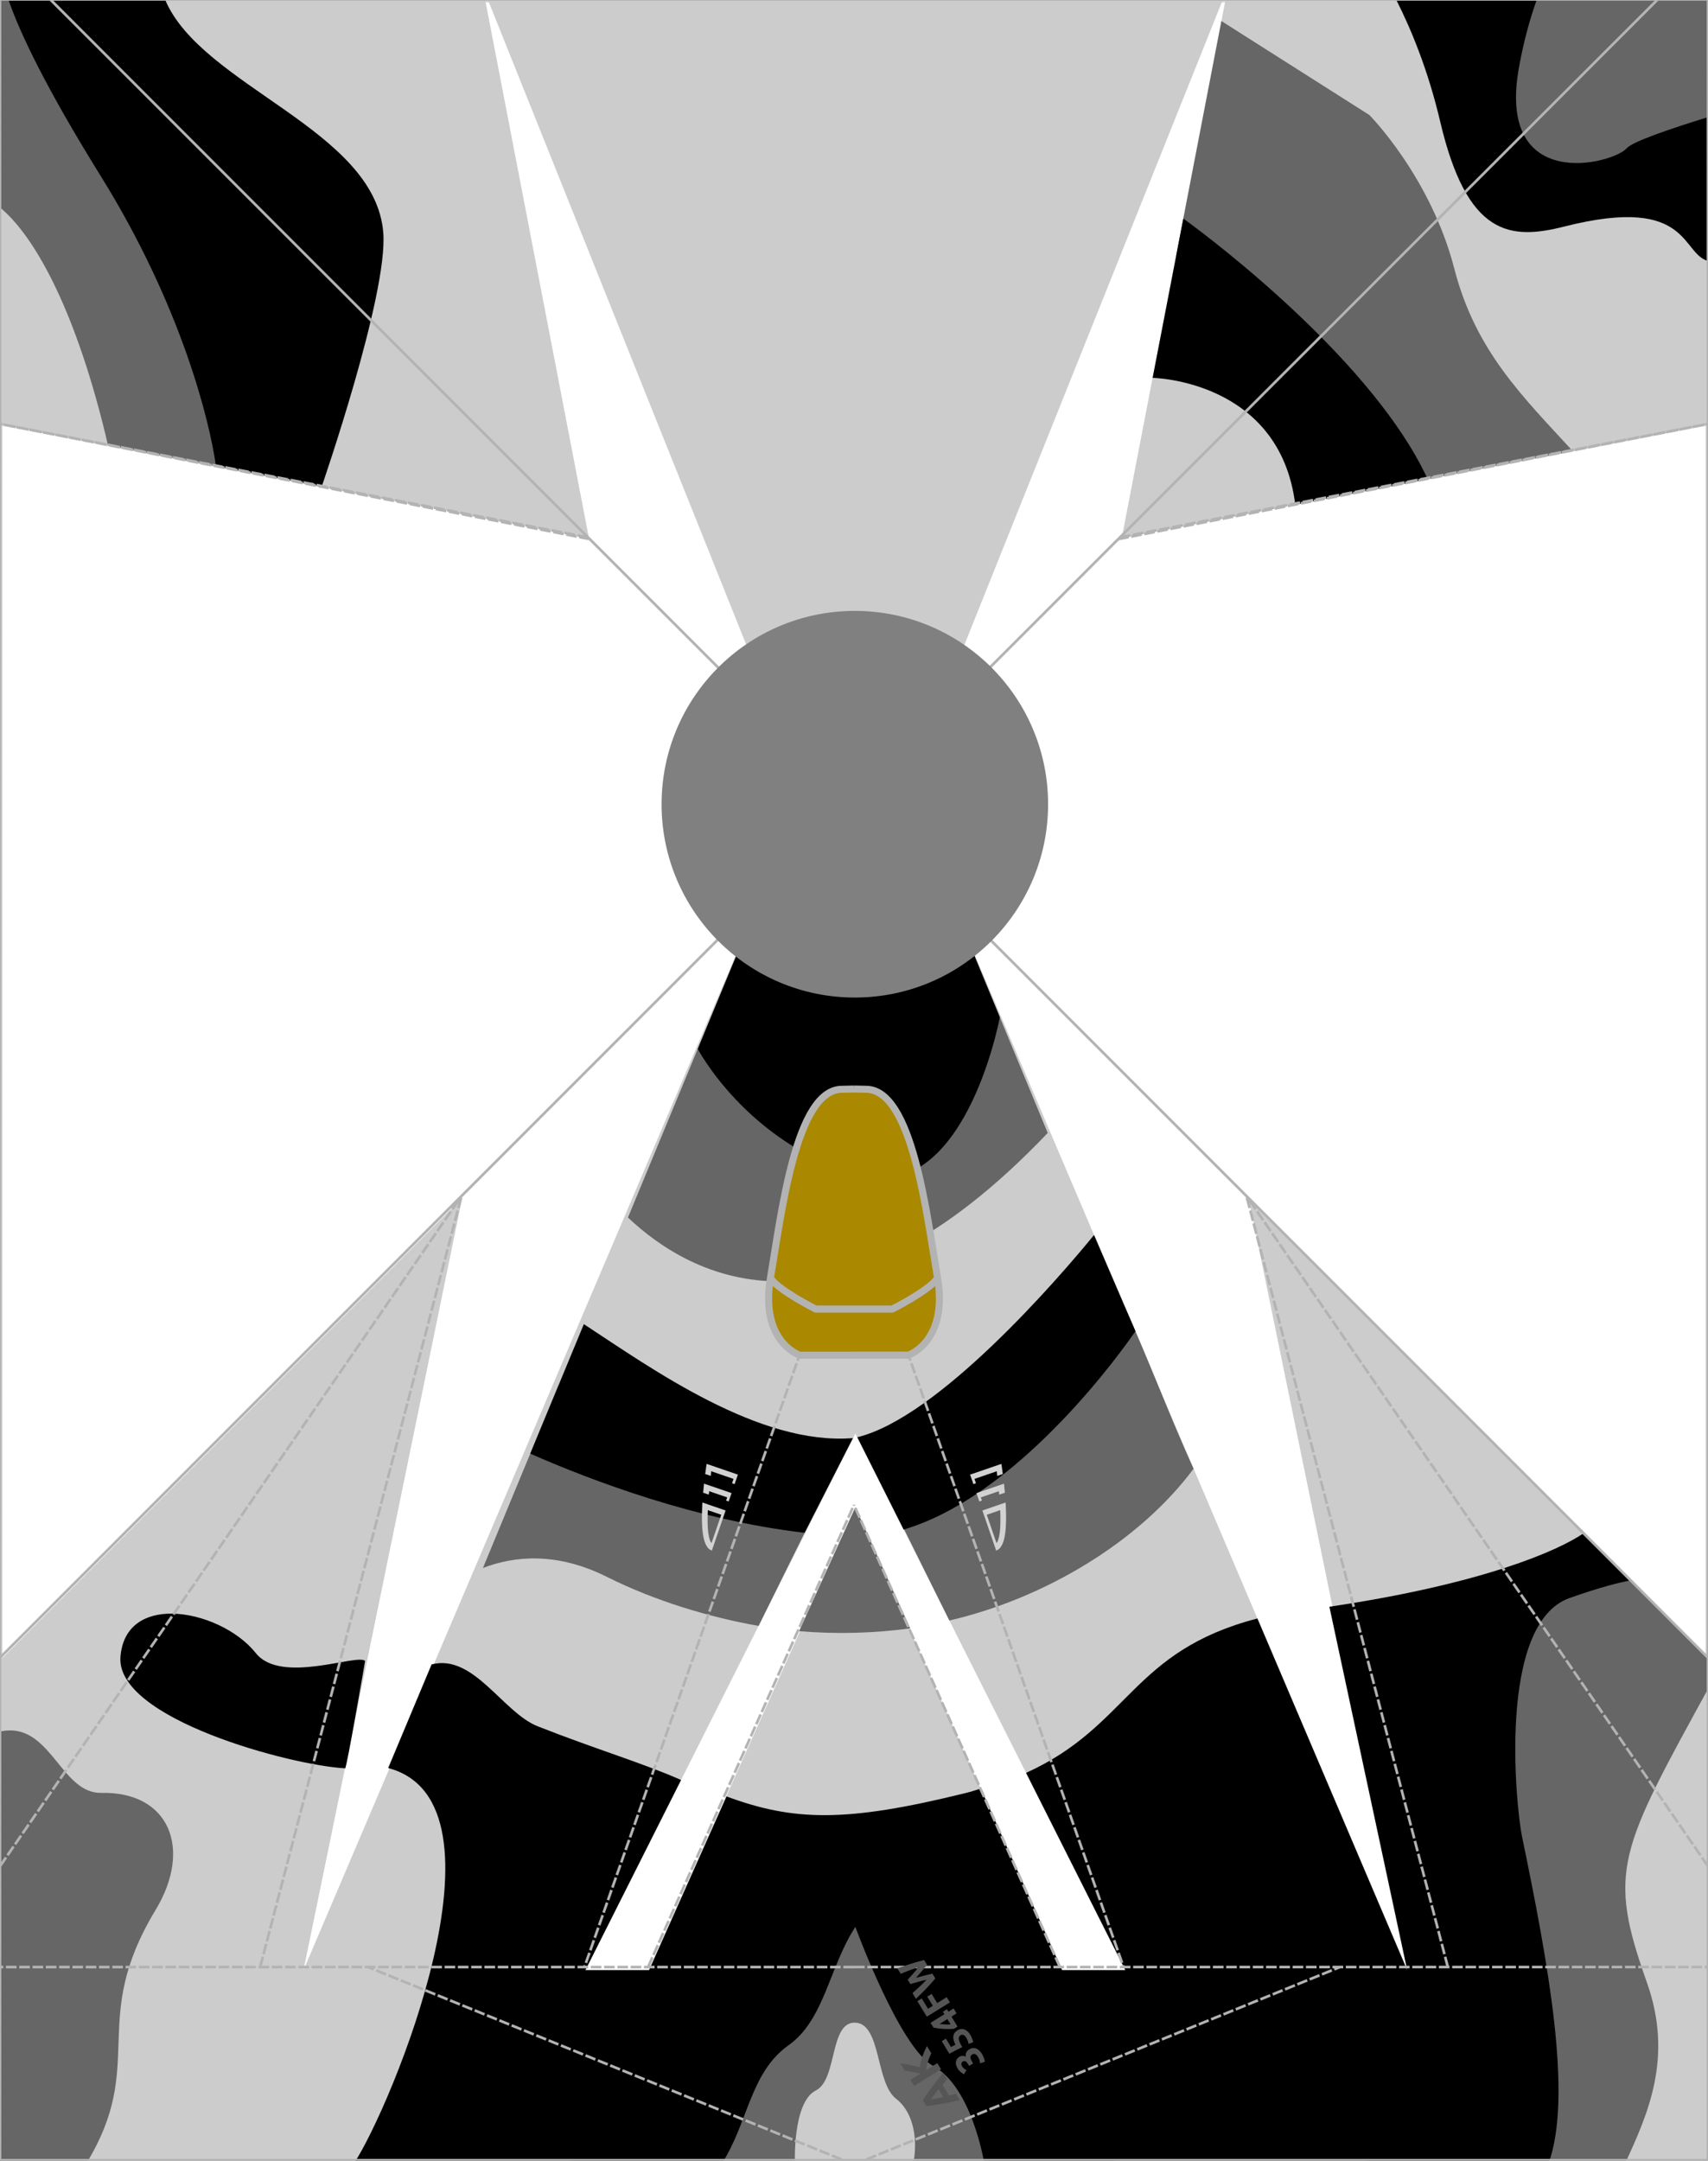 <svg id="svg5" width="170mm" height="215mm" version="1.1" viewBox="0 0 170 215" xmlns="http://www.w3.org/2000/svg" xmlns:xlink="http://www.w3.org/1999/xlink">
 <g id="layer4">
  <rect id="bounds" width="170" height="215" fill="#ffffff" stop-color="#000000" stroke="#1a1a1a" stroke-opacity=".185" stroke-width=".494"/>
  <g id="body" transform="translate(0 -5.065)">
   <path id="base" transform="matrix(.265 0 0 .265 0 5.065)" d="m0 0v159.41l221.21 42.66-39.016-202.31zm183.28 0 109.97 274.42 28.008 27.215 28.008-27.215 109.97-274.42zm137.98 301.64-35.672 35.375-171.59 402.69 59.605-289.93-173.6 173.6v188.98h642.52v-188.98l-173.6-173.6 59.605 289.93-171.59-402.69zm139.06-301.88-39.016 202.31 221.21-42.66v-159.41zm-139.06 538.52 101.39 201.43-23.932-1.9e-4 -77.459-173.77-77.646 173.77-23.745 1.9e-4z" fill="#cccccc"/>
   <path id="camo1" transform="matrix(.265 0 0 .265 0 5.065)" d="m0 0v77.91c13.576 11.146 29.22 40.457 40.574 89.326l50.936 9.822-6.084-87.975-73.568-89.084zm564.74 0-9.029 34.621 16.449 37.188 70.357-3.258v-68.551zm-105.99 7.9-16.978 88.036 56.838 50.75 14.758 37.631 77.369-14.92c-19.095-20.771-36.56-37.727-44.508-68.516-8.922-34.564-31.908-57.697-31.908-57.697zm-108.41 322.58c-19.374 3.582-44.863 7.053-63.16 4.947l-1.596 1.584-49.73 120.13c23.993 22.723 78.104 51.826 157.66-31.756l-36.584-88.375zm72.094 160.27-8.602 5.496-85.385 55.469 28.127 56.734c35.943-8.353 71.329-29.578 91.726-56.993-9.122-19.941-16.745-40.765-25.867-60.706zm-212.61 29.281-28.439 68.697c11.765-4.521 27.692-6.127 46.654 3.379 17.773 8.91 38.407 15.134 56.882 18.367l27.692-56.041zm111.44 45.906-21.133 46.51c14.153 1.191 28.163 0.785 41.725-1.051zm280.74 16.911-58.652 33.664-5.414 146.25-25.404 49.594h97.82c8.48-18.464 18.244-39.724 8.225-67.949-14.947-42.108-10.579-49.206 23.949-112.09v-8.934zm-598.62 66.867c-1.069 0.028-2.192 0.167-3.373 0.428v162.21l32.235 0.245c23.243-37.795 0.801-53.502 26.171-95.434 13.973-23.095 5.13-44.567-20.394-43.998-14.405 0.321-18.599-23.871-34.639-23.453zm317.89 62.707-108.19 99.934h85.486s-0.978-22.994 7.846-27.449c8.206-4.144 5.038-25.918 14.854-25.463 9.716 0.45 7.557 22.571 15.248 28.525 7.112 5.507 8.139 16.319 6.484 24.387 13.124 0.056 74.756 0 74.756 0h2.312z" fill="#666666"/>
   <path id="camo2" transform="matrix(.265 0 0 .265 0 5.065)" d="m3.201 0c4.297 12.392 13.945 32.803 34.719 66.24 30.13 48.496 40.827 91.717 43.197 108.81l39.709 7.656s25.002-72.223 23.127-95.391c-3.135-38.725-68.111-54.881-81.893-87.32zm521.25 0c5.648 11.166 11.964 26.478 16.465 45.623 10.141 43.133 26.272 44.589 46.617 39.436 48.834-12.369 43.462 11.541 54.99 13.135v-54.529c-15.45 4.739-29.308 9.493-31.527 11.99-5.391 6.065-49.093 16.993-40.469-30.434 1.785-9.816 4.099-18.133 6.635-25.221zm-79.999 82.065-11.535 59.812s47.816 0.772 53.571 47.626l49.746-9.594c-22.359-48.305-91.782-97.844-91.782-97.844zm-123.19 219.57-35.672 35.375-23.52 56.818s18.094 34.625 59.191 47.213c41.098 12.588 54.266-59.115 54.266-59.115l-18.594-44.916zm89.654 162.06c-13.355 16.342-58.406 68.512-88.924 75.941l17.403 34.661c38.852-11.435 74.806-56.763 87.084-74.473zm-191.63 33.476-20.127 48.617c23.171 10.239 62.75 25.073 103.04 29.725l18.165-35.555c-35.152 2.865-75.357-25.924-101.07-42.787zm375.53 78.479c-9.369 6.497-37.914 19.087-95.508 27.622l29.219 136.43-56.253-132.02c-47.406 12.313-48.005 40.324-86.888 57.971l37.272 74.046-23.744-1.9e-4 -30.568-68.157c-3.209 0.983-2.655 0.933-6.328 1.839-44.282 10.917-63.972 10.437-89.145 1.115l-29.063 65.204-23.933 1.9e-4 35.928-71.377c-14.435-6.388-32.072-11.569-53.836-20.153-13.119-5.174-24.116-27.374-39.869-23.237l-16.304 38.908c48.858 12.827 0.904 127.7-12.894 148.51h138.19c9.852-15.056 10.557-34.148 25.088-44.436 13.505-9.562 15.237-29.379 25.09-44.436 0 0 16.507 45.212 29.154 52.15 14.789 8.114 19.277 36.721 19.277 36.721h211.89c9.252-25.219-0.206-75.766-9.984-123.09-2.102-10.173-9.425-79.517 17.858-89.235 11.91-4.242 18.919-5.846 23.037-6.684zm-530.24 30.215c-9.987-0.088-18.389 4.505-19.332 16.186-1.879 23.27 64.109 40.83 84.384 41.893 0.615-0.038 7.498-40.33 7.498-40.33-2.894-2.831-31.596 8.952-41.026-2.915-6.849-8.621-20.206-14.734-31.525-14.834z" fill="#000000"/>
  </g>
  <path id="guide" transform="translate(0 -5.065)" d="m170 190.75-45.933-66.681m20.036 76.712-20.036-76.712m-39.067 96.358 48.368-19.646m-27.873 0-20.494-45.977m0-30.327 26.826 76.305m-26.826 0h85m-111.3-142.08-58.701-11.459m111.47 11.287 58.529-11.287m-170 122.76 165-165m-165 0v215h170v-215m-170 1.8e-6h170m-165-1.8e-6 165 165m-170 20.749 45.933-66.681m-20.036 76.712 20.036-76.712m39.067 96.358-48.368-19.646m27.873 0 20.494-45.977m0-30.327-26.826 76.305m26.826 0h-85m111.3-142.08 58.701-11.459m-111.47 11.287-58.529-11.287m170 122.76-165-165m165 0v215h-170v-215m170 1.8e-6h-170m165-1.8e-6 -165 165" fill="none" stroke="#b3b3b3" stroke-dasharray="1.058, 0.265" stroke-width=".265"/>
  <g id="parts">
   <circle id="radar" cx="85.083" cy="80.019" r="19.235" fill="#808080" stop-color="#000000"/>
   <path id="cockpit" d="m85 134.83h-5.422s-3.972-1.336-2.891-7.69c1.081-6.354 2.514-18.658 7.057-18.759l1.256-0.028m0 26.476h5.422s3.972-1.336 2.891-7.69c-1.081-6.354-2.514-18.658-7.057-18.759l-1.256-0.028" fill="#aa8800"/>
   <path id="cockpitBorder" d="m85 130.25h-3.81s-3.677-1.845-4.507-3.077m8.318 3.077h3.81s3.677-1.845 4.507-3.077m-8.318 7.661h-5.422s-3.972-1.336-2.891-7.69c1.081-6.354 2.514-18.658 7.057-18.759l1.256-0.028m0 26.476h5.422s3.972-1.336 2.891-7.69c-1.081-6.354-2.514-18.658-7.057-18.759l-1.256-0.028" fill="none" stroke="#b3b3b3" stroke-width=".7"/>
  </g>
  <g id="decal" transform="translate(0 -5.065)">
   <path id="text" d="m90.343 202.04q0.111-0.124 0.255-0.278 0.138-0.155 0.288-0.321 0.148-0.17 0.295-0.34 0.148-0.17 0.271-0.32-0.195 0.062-0.42 0.142-0.227 0.077-0.463 0.168-0.236 0.092-0.467 0.185-0.236 0.092-0.452 0.18l-0.329-0.54q0.647-0.241 1.333-0.456 0.684-0.218 1.325-0.373l0.29 0.476q-0.247 0.314-0.528 0.64-0.284 0.328-0.57 0.653 0.416-0.111 0.832-0.223 0.413-0.109 0.802-0.19l0.29 0.476q-0.426 0.508-0.925 1.029-0.502 0.518-1.007 0.993l-0.343-0.563q0.175-0.155 0.363-0.326 0.184-0.17 0.37-0.345 0.186-0.175 0.358-0.342 0.17-0.17 0.311-0.322-0.199 0.041-0.415 0.097-0.217 0.057-0.431 0.116-0.215 0.06-0.41 0.121-0.197 0.058-0.352 0.104zm4.201 2.258-2.295 1.426-0.941-1.546 0.434-0.269 0.625 1.026 0.48-0.298-0.556-0.913 0.434-0.269 0.556 0.913 0.947-0.588zm-1.025 2.147q0.248 0.025 0.536 0.048 0.288 0.023 0.557-7e-3l-0.319-0.523zm-0.899-0.112 1.378-0.856-0.15-0.247 0.404-0.251 0.15 0.247 0.513-0.319 0.296 0.486-0.513 0.319 0.607 0.996-0.361 0.224q-0.19 0.017-0.439 0.02-0.252 5e-3 -0.526-9e-3 -0.279-0.015-0.555-0.05-0.277-0.035-0.517-0.092zm2.985 1.236q-0.096 0.06-0.143 0.148-0.05 0.091-0.035 0.228 0.015 0.137 0.098 0.334t0.249 0.47q-0.33 0.155-0.662 0.329-0.332 0.174-0.618 0.334l-0.761-1.249 0.414-0.257 0.507 0.833q0.123-0.068 0.242-0.127 0.113-0.062 0.202-0.103-0.263-0.507-0.208-0.858 0.05-0.353 0.395-0.566 0.159-0.099 0.329-0.126 0.17-0.028 0.339 0.024 0.168 0.051 0.33 0.19 0.16 0.135 0.3 0.365 0.055 0.09 0.102 0.198 0.049 0.103 0.086 0.208 0.038 0.1 0.063 0.186 0.025 0.086 0.029 0.138l-0.462 0.163q-0.014-0.106-0.061-0.265-0.05-0.157-0.166-0.347-0.14-0.23-0.292-0.278-0.156-0.046-0.278 0.03zm2.145 1.881q0.055 0.09 0.102 0.198 0.051 0.106 0.088 0.212 0.037 0.106 0.06 0.197 0.024 0.091 0.03 0.147l-0.47 0.158q-0.016-0.109-0.054-0.269-0.043-0.161-0.165-0.361-0.14-0.23-0.291-0.283-0.151-0.053-0.297 0.037-0.089 0.056-0.125 0.133-0.041 0.076-0.036 0.165 8.5e-4 0.091 0.044 0.193 0.038 0.1 0.101 0.203l0.118 0.193-0.397 0.247-0.134-0.22q-0.045-0.073-0.098-0.132-0.056-0.062-0.118-0.097-0.066-0.033-0.137-0.03-0.077 2e-3 -0.159 0.053-0.063 0.039-0.093 0.095-0.03 0.056-0.034 0.117-5e-3 0.059 0.016 0.123 0.016 0.064 0.05 0.12 0.087 0.143 0.205 0.24 0.116 0.093 0.24 0.154l-0.253 0.401q-0.066-0.033-0.145-0.08-0.081-0.051-0.164-0.119-0.083-0.068-0.161-0.152-0.081-0.088-0.148-0.198-0.124-0.203-0.163-0.381-0.045-0.179-0.014-0.331 0.027-0.15 0.118-0.271 0.087-0.119 0.227-0.205 0.136-0.084 0.312-0.088 0.173-2e-3 0.318 0.087-0.037-0.225 0.05-0.412 0.082-0.188 0.284-0.314 0.159-0.099 0.327-0.13 0.165-0.029 0.333 0.023 0.165 0.054 0.329 0.195 0.158 0.14 0.305 0.38zm-5.056-0.091q-0.082 0.163-0.164 0.37-0.088 0.205-0.159 0.431-0.076 0.224-0.13 0.451-0.058 0.229-0.081 0.436l1.132-0.703 0.369 0.606-2.678 1.663-0.369-0.606 1.012-0.629q-0.392-0.084-0.803-0.155-0.417-0.073-0.771-0.137l-0.438-0.719q0.493 0.074 0.964 0.167 0.469 0.089 0.962 0.206 0.07-0.488 0.255-1.015 0.182-0.531 0.459-1.083zm1.576 2.588q-0.113 0.129-0.227 0.275-0.116 0.142-0.232 0.283l0.639 1.049q0.178-0.041 0.358-0.077 0.178-0.041 0.343-0.084l0.383 0.63q-0.525 0.117-0.975 0.209-0.45 0.092-0.853 0.165-0.405 0.07-0.771 0.125-0.372 0.054-0.733 0.091l-0.353-0.579q0.198-0.305 0.413-0.616 0.212-0.308 0.458-0.638 0.244-0.334 0.528-0.698t0.625-0.784zm-1.629 2.013q0.07-0.017 0.194-0.04 0.124-0.024 0.286-0.055 0.162-0.031 0.358-0.067 0.194-0.04 0.406-0.086l-0.466-0.766q-0.136 0.17-0.259 0.327-0.123 0.157-0.221 0.293-0.101 0.132-0.177 0.233-0.077 0.101-0.121 0.161z" fill="#555555" stroke-width=".244"/>
   <image id="roundel_2" transform="rotate(245.56)" x="-224.32" y="30.173" width="13.571" height="7.185" preserveAspectRatio="xMidYMid" xlink:href="../fe/src/assets/roundels/us_white.svg"/>
   <image id="roundel_1" transform="rotate(82.162)" x="17.144" y="-9.8" width="13.571" height="7.185" preserveAspectRatio="xMidYMid" xlink:href="../fe/src/assets/roundels/us_white.svg"/>
   <path id="upside" d="m99.668 150.72 0.049 0.321s0.04 0.261 0.096 0.687l-0.556 0.191c-0.021-0.226-0.038-0.415-0.045-0.466l-2.221 0.762 0.148 0.43-0.258 0.089-0.325-0.946zm0.26 1.967c0.031 0.28 0.061 0.583 0.089 0.901l-0.562 0.193c-0.012-0.096-0.025-0.204-0.04-0.341l-1.792 0.615 0.109 0.317-0.258 0.089-0.286-0.834 0.258-0.089 1.911-0.656zm0.161 1.875c6e-3 0.103 0.012 0.207 0.018 0.312 0.049 0.977 0.051 1.97-0.063 2.777-0.057 0.403-0.14 0.76-0.274 1.054-0.134 0.293-0.329 0.541-0.621 0.641l-1.37-3.991 0.258-0.089 1.508-0.517zm-0.536 0.761-1.338 0.459 0.964 2.808c0.032-0.047 0.063-0.043 0.095-0.112 0.099-0.217 0.178-0.532 0.231-0.904 0.088-0.627 0.075-1.446 0.049-2.252zm-29.221-4.604-0.049 0.321s-0.04 0.261-0.096 0.687l0.556 0.191c0.021-0.226 0.038-0.415 0.045-0.466l2.221 0.762-0.148 0.43 0.258 0.089 0.325-0.946zm-0.26 1.967c-0.031 0.28-0.061 0.583-0.089 0.901l0.563 0.193c0.012-0.096 0.025-0.204 0.04-0.341l1.792 0.615-0.109 0.317 0.258 0.089 0.286-0.834-0.258-0.089-1.911-0.656zm-0.161 1.875c-6e-3 0.103-0.012 0.207-0.018 0.312-0.049 0.977-0.051 1.97 0.063 2.777 0.057 0.403 0.14 0.76 0.274 1.054 0.134 0.293 0.329 0.541 0.621 0.641l1.37-3.991-0.258-0.089-1.508-0.517zm0.536 0.761 1.338 0.459-0.964 2.808c-0.032-0.047-0.063-0.043-0.095-0.112-0.099-0.217-0.178-0.532-0.231-0.904-0.088-0.627-0.075-1.446-0.049-2.252z" color="#000000" fill="#d2d2d2" stroke-width="1.091" style="-inkscape-stroke:none"/>
  </g>
  <image id="qr" transform="rotate(180.22)" x="-45.883" y="-20.231" width="17.186" height="17.186" preserveAspectRatio="xMidYMid" xlink:href="../fe/src/assets/qrCodes/origami-skin.svg"/>
 </g>
</svg>
